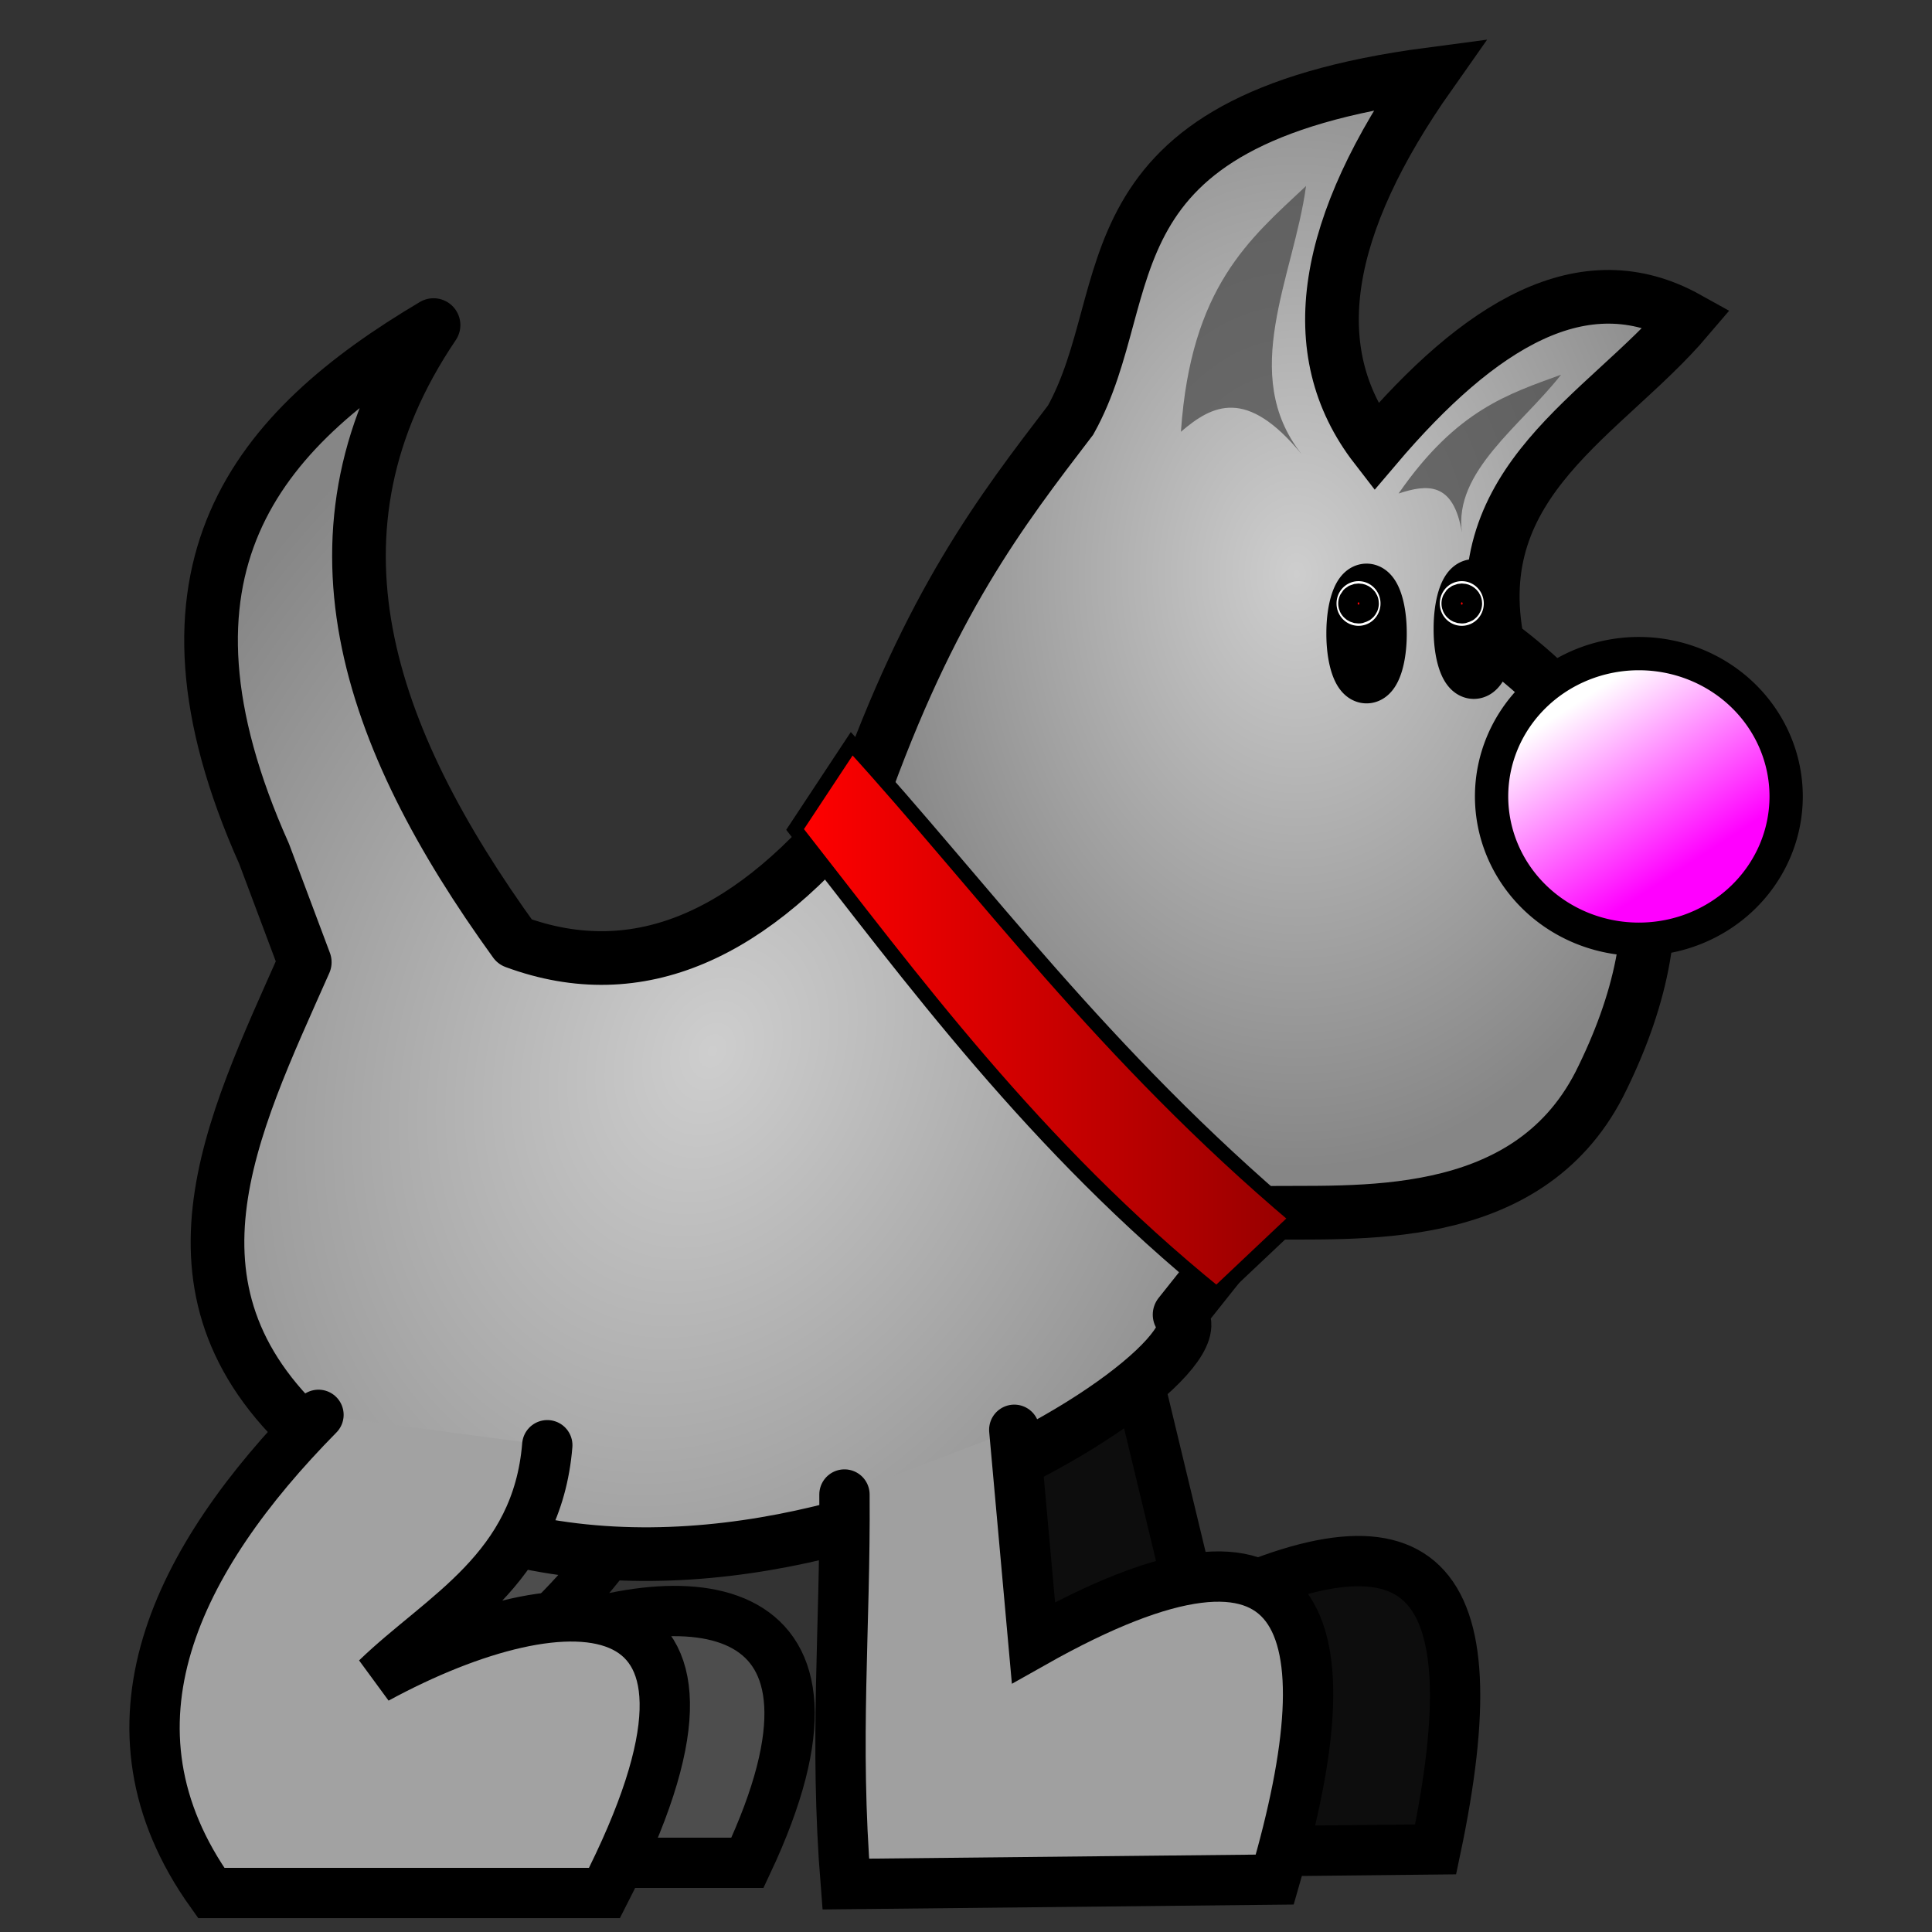 <?xml version="1.0" encoding="UTF-8" standalone="no"?>
<!-- Created with Inkscape (http://www.inkscape.org/) -->
<svg xmlns:dc="http://purl.org/dc/elements/1.1/" xmlns:cc="http://creativecommons.org/ns#" xmlns:rdf="http://www.w3.org/1999/02/22-rdf-syntax-ns#" xmlns:svg="http://www.w3.org/2000/svg" xmlns="http://www.w3.org/2000/svg" xmlns:xlink="http://www.w3.org/1999/xlink" xmlns:sodipodi="http://sodipodi.sourceforge.net/DTD/sodipodi-0.dtd" xmlns:inkscape="http://www.inkscape.org/namespaces/inkscape" width="128" height="128" id="svg2" sodipodi:version="0.32" inkscape:version="0.46" version="1.0" sodipodi:docname="mutt.svg" inkscape:output_extension="org.inkscape.output.svg.inkscape">
  <rect width="100%" height="100%" fill="#333333" stroke="none"/>
  <defs id="defs4">
    <linearGradient inkscape:collect="always" id="linearGradient2422">
      <stop style="stop-color:#333333;stop-opacity:1;" offset="0" id="stop2424"/>
      <stop style="stop-color:#333333;stop-opacity:0" offset="1" id="stop2426"/>
    </linearGradient>
    <inkscape:perspective sodipodi:type="inkscape:persp3d" inkscape:vp_x="0 : 24 : 1" inkscape:vp_y="0 : 1000 : 0" inkscape:vp_z="48 : 24 : 1" inkscape:persp3d-origin="24 : 16 : 1" id="perspective2418"/>
    <linearGradient id="linearGradient3387">
      <stop style="stop-color:#999999;stop-opacity:1;" offset="0" id="stop3389"/>
      <stop style="stop-color:#b2b2b2;stop-opacity:1;" offset="1" id="stop3391"/>
    </linearGradient>
    <linearGradient id="linearGradient3345">
      <stop style="stop-color:#ff0000;stop-opacity:1;" offset="0" id="stop3347"/>
      <stop style="stop-color:#940000;stop-opacity:1;" offset="1" id="stop3349"/>
    </linearGradient>
    <linearGradient id="linearGradient3257">
      <stop style="stop-color:#cecece;stop-opacity:1;" offset="0" id="stop3259"/>
      <stop style="stop-color:#868686;stop-opacity:1;" offset="1" id="stop3261"/>
    </linearGradient>
    <linearGradient id="linearGradient3235">
      <stop style="stop-color:#ff00ff;stop-opacity:1;" offset="0" id="stop3237"/>
      <stop style="stop-color:#ffffff;stop-opacity:1;" offset="1" id="stop3239"/>
    </linearGradient>
    <linearGradient inkscape:collect="always" xlink:href="#linearGradient3235" id="linearGradient3241" x1="571.401" y1="443.667" x2="539.434" y2="394.386" gradientUnits="userSpaceOnUse"/>
    <radialGradient inkscape:collect="always" xlink:href="#linearGradient3257" id="radialGradient3281" cx="467.957" cy="366.791" fx="467.957" fy="366.791" r="131.903" gradientTransform="matrix(0.222,0,0,0.299,-17.98,-71.638)" gradientUnits="userSpaceOnUse"/>
    <radialGradient inkscape:collect="always" xlink:href="#linearGradient3257" id="radialGradient3289" cx="290.805" cy="613.585" fx="290.805" fy="613.585" r="164.398" gradientTransform="matrix(-0.133,0.31,-0.237,-0.102,231.297,42.064)" gradientUnits="userSpaceOnUse"/>
    <linearGradient inkscape:collect="always" xlink:href="#linearGradient3345" id="linearGradient3351" x1="19.136" y1="25.27" x2="31.472" y2="25.27" gradientUnits="userSpaceOnUse" spreadMethod="pad" gradientTransform="matrix(2.693,0,0,2.693,1.646,6.4141e-2)"/>
    <radialGradient inkscape:collect="always" xlink:href="#linearGradient2422" id="radialGradient2428" cx="49.565" cy="138.636" fx="49.565" fy="138.636" r="53.552" gradientTransform="matrix(1.093,4.7710475e-3,-5.1313657e-4,0.117,-4.515,108.679)" gradientUnits="userSpaceOnUse"/>
  </defs>
  <sodipodi:namedview id="base" pagecolor="#ffffff" bordercolor="#666666" borderopacity="1.0" gridtolerance="10000" guidetolerance="10" objecttolerance="10" inkscape:pageopacity="0.0" inkscape:pageshadow="2" inkscape:zoom="3.9140625" inkscape:cx="64" inkscape:cy="64.868822" inkscape:document-units="px" inkscape:current-layer="layer1" showgrid="false" inkscape:window-width="1024" inkscape:window-height="721" inkscape:window-x="0" inkscape:window-y="0"/>
  <g inkscape:label="Layer 1" inkscape:groupmode="layer" id="layer1">
    <path style="fill:url(#radialGradient3281);fill-opacity:1;fill-rule:evenodd;stroke:#000000;stroke-width:3.556;stroke-linecap:butt;stroke-linejoin:miter;stroke-miterlimit:4;stroke-dasharray:none;stroke-opacity:1" d="M 57.014,52.971 C 53.953,64.337 75.53,77.264 83.509,80.364 C 89.648,80.222 101.065,81.363 105.962,71.832 C 111.396,61.005 110.534,51.078 99.226,42.643 C 97.039,31.813 106.319,27.536 111.8,21.088 C 104.914,17.258 98.029,21.509 91.143,29.62 C 86.2,23.229 87.705,14.904 94.736,4.921 C 71.338,8.007 75.692,19.255 70.935,27.824 C 66.295,33.893 61.655,39.895 57.014,52.971 z" id="path3247" sodipodi:nodetypes="ccccccccc"/>
    <path sodipodi:nodetypes="ccccc" id="path3313" d="M 29.686,92.922 C 20.32,102.423 15.555,112.343 23.468,123.416 L 49.521,123.416 C 57.946,105.49 45.658,104.34 34.422,109.205 C 39.753,104.488 43.69,99.214 45.081,92.922" style="fill:#4d4d4d;fill-opacity:1;fill-rule:evenodd;stroke:#000000;stroke-width:3.334;stroke-linecap:butt;stroke-linejoin:miter;stroke-miterlimit:4;stroke-dasharray:none;stroke-opacity:1"/>
    <path sodipodi:nodetypes="ccccc" id="path3319" d="M 66.397,96.178 C 66.463,105.027 65.925,113.273 66.693,122.823 L 95.114,122.527 C 99.021,104.016 94.157,99.352 79.127,106.836 L 75.278,90.849" style="fill:#000000;fill-opacity:0.75;fill-rule:evenodd;stroke:#000000;stroke-width:3.334;stroke-linecap:butt;stroke-linejoin:miter;stroke-miterlimit:4;stroke-dasharray:none;stroke-opacity:1"/>
    <path style="fill:url(#radialGradient3289);fill-opacity:1;fill-rule:evenodd;stroke:#000000;stroke-width:3.555;stroke-linecap:butt;stroke-linejoin:round;stroke-miterlimit:4;stroke-dasharray:none;stroke-opacity:1" d="M 57.014,52.971 C 49.958,61.898 42.365,65.447 34.112,62.402 C 24.264,48.78 19.509,35.158 28.723,21.537 C 16.976,28.504 9.072,37.731 17.496,56.564 L 20.191,63.749 C 15.323,74.746 9.673,85.799 21.089,95.632 C 44.779,114.951 82.376,90.365 78.151,87.1 L 83.509,80.364" id="path3245" sodipodi:nodetypes="cccccccc"/>
    <path sodipodi:type="arc" style="opacity:1;fill:url(#linearGradient3241);fill-opacity:1;stroke:#000000;stroke-width:9.936;stroke-linecap:round;stroke-miterlimit:4;stroke-dasharray:none;stroke-opacity:1" id="path3225" sodipodi:cx="558.0813" sodipodi:cy="422.35635" sodipodi:rx="43.953896" sodipodi:ry="42.62196" d="M 602.035,422.356 A 43.954,42.622 0 1 1 514.127,422.356 A 43.954,42.622 0 1 1 602.035,422.356 z" transform="matrix(0.222,0,0,0.222,-15.315,-40.998)"/>
    <path sodipodi:type="arc" style="opacity:1;fill:none;fill-opacity:1;stroke:#000000;stroke-width:16;stroke-linecap:round;stroke-linejoin:round;stroke-miterlimit:4;stroke-dasharray:none;stroke-opacity:1" id="path3291" sodipodi:cx="488.82059" sodipodi:cy="379.06842" sodipodi:rx="3.9958086" sodipodi:ry="12.653394" d="M 492.816,379.068 A 3.996,12.653 0 1 1 484.825,379.068 A 3.996,12.653 0 1 1 492.816,379.068 z" transform="matrix(0.222,0,0,0.222,-17.98,-42.182)"/>
    <path d="M 492.816,379.068 A 3.996,12.653 0 1 1 484.825,379.068 A 3.996,12.653 0 1 1 492.816,379.068 z" sodipodi:ry="12.653394" sodipodi:rx="3.9958086" sodipodi:cy="379.06842" sodipodi:cx="488.82059" id="path3293" style="opacity:1;fill:none;fill-opacity:1;stroke:#000000;stroke-width:16;stroke-linecap:round;stroke-linejoin:round;stroke-miterlimit:4;stroke-dasharray:none;stroke-opacity:1" sodipodi:type="arc" transform="matrix(0.222,0,0,0.222,-10.874,-42.478)"/>
    <path style="fill:#4d4d4d;fill-opacity:0.75;fill-rule:evenodd;stroke:none;stroke-width:1px;stroke-linecap:butt;stroke-linejoin:miter;stroke-opacity:1" d="M 86.529,12.322 C 82.802,15.823 78.901,18.975 78.239,28.605 C 80.332,26.812 82.584,25.658 86.232,30.085 C 82.048,24.776 85.709,18.346 86.529,12.322 z" id="path3295" sodipodi:nodetypes="cccc"/>
    <path sodipodi:nodetypes="cccc" id="path3297" d="M 103.424,24.824 C 99.959,26.099 96.516,27.13 92.66,32.696 C 94.544,32.083 96.292,31.883 96.858,35.291 C 96.291,31.245 100.771,28.219 103.424,24.824 z" style="fill:#4d4d4d;fill-opacity:0.75;fill-rule:evenodd;stroke:none;stroke-width:1px;stroke-linecap:butt;stroke-linejoin:miter;stroke-opacity:1"/>
    <path style="fill:url(#linearGradient3351);fill-opacity:1;fill-rule:evenodd;stroke:#000000;stroke-width:0.956;stroke-linecap:butt;stroke-linejoin:miter;stroke-miterlimit:4;stroke-dasharray:none;stroke-opacity:1" d="M 52.677,54.954 C 60.332,64.724 68.537,75.974 80.607,85.744 L 85.936,80.711 C 73.111,69.89 65.006,58.682 56.428,49.276 L 52.677,54.954 z" id="path3299" sodipodi:nodetypes="ccccc"/>
    <path style="fill:#a2a2a2;fill-opacity:1;fill-rule:evenodd;stroke:#000000;stroke-width:3.334;stroke-linecap:round;stroke-linejoin:miter;stroke-miterlimit:4;stroke-dasharray:none;stroke-opacity:1" d="M 21.1,93.737 C 11.734,103.239 6.081,114.343 13.995,125.416 L 40.048,125.416 C 50.841,104.332 37.737,104.27 24.949,111.205 C 29.297,107.001 35.588,103.987 36.259,95.75" id="path3301" sodipodi:nodetypes="ccccc"/>
    <path style="fill:#a0a0a0;fill-opacity:1;fill-rule:evenodd;stroke:#000000;stroke-width:3.334;stroke-linecap:round;stroke-linejoin:miter;stroke-miterlimit:4;stroke-dasharray:none;stroke-opacity:1" d="M 55.948,99.016 C 56.014,107.865 55.267,115.273 56.035,124.823 L 84.456,124.527 C 89.443,107.444 86.739,98.533 68.469,108.836 L 67.198,94.727" id="path3317" sodipodi:nodetypes="ccccc"/>
    <path sodipodi:type="arc" style="opacity:1;fill:#ff0000;fill-opacity:1;fill-rule:evenodd;stroke:#ffffff;stroke-width:4.3;stroke-linecap:round;stroke-linejoin:round;stroke-miterlimit:4;stroke-dasharray:none;stroke-opacity:1" id="path3355" sodipodi:cx="32.366013" sodipodi:cy="14.075811" sodipodi:rx="0.084683448" sodipodi:ry="0.11855683" d="M 32.451,14.076 A 0.085,0.119 0 1 1 32.281,14.076 A 0.085,0.119 0 1 1 32.451,14.076 z" transform="matrix(0.652,0,0,0.652,68.903,30.805)"/>
    <path transform="matrix(0.652,0,0,0.652,75.745,30.805)" d="M 32.451,14.076 A 0.085,0.119 0 1 1 32.281,14.076 A 0.085,0.119 0 1 1 32.451,14.076 z" sodipodi:ry="0.11855683" sodipodi:rx="0.084683448" sodipodi:cy="14.075811" sodipodi:cx="32.366013" id="path3357" style="opacity:1;fill:#ff0000;fill-opacity:1;fill-rule:evenodd;stroke:#ffffff;stroke-width:4.3;stroke-linecap:round;stroke-linejoin:round;stroke-miterlimit:4;stroke-dasharray:none;stroke-opacity:1" sodipodi:type="arc"/>
  </g>
</svg>